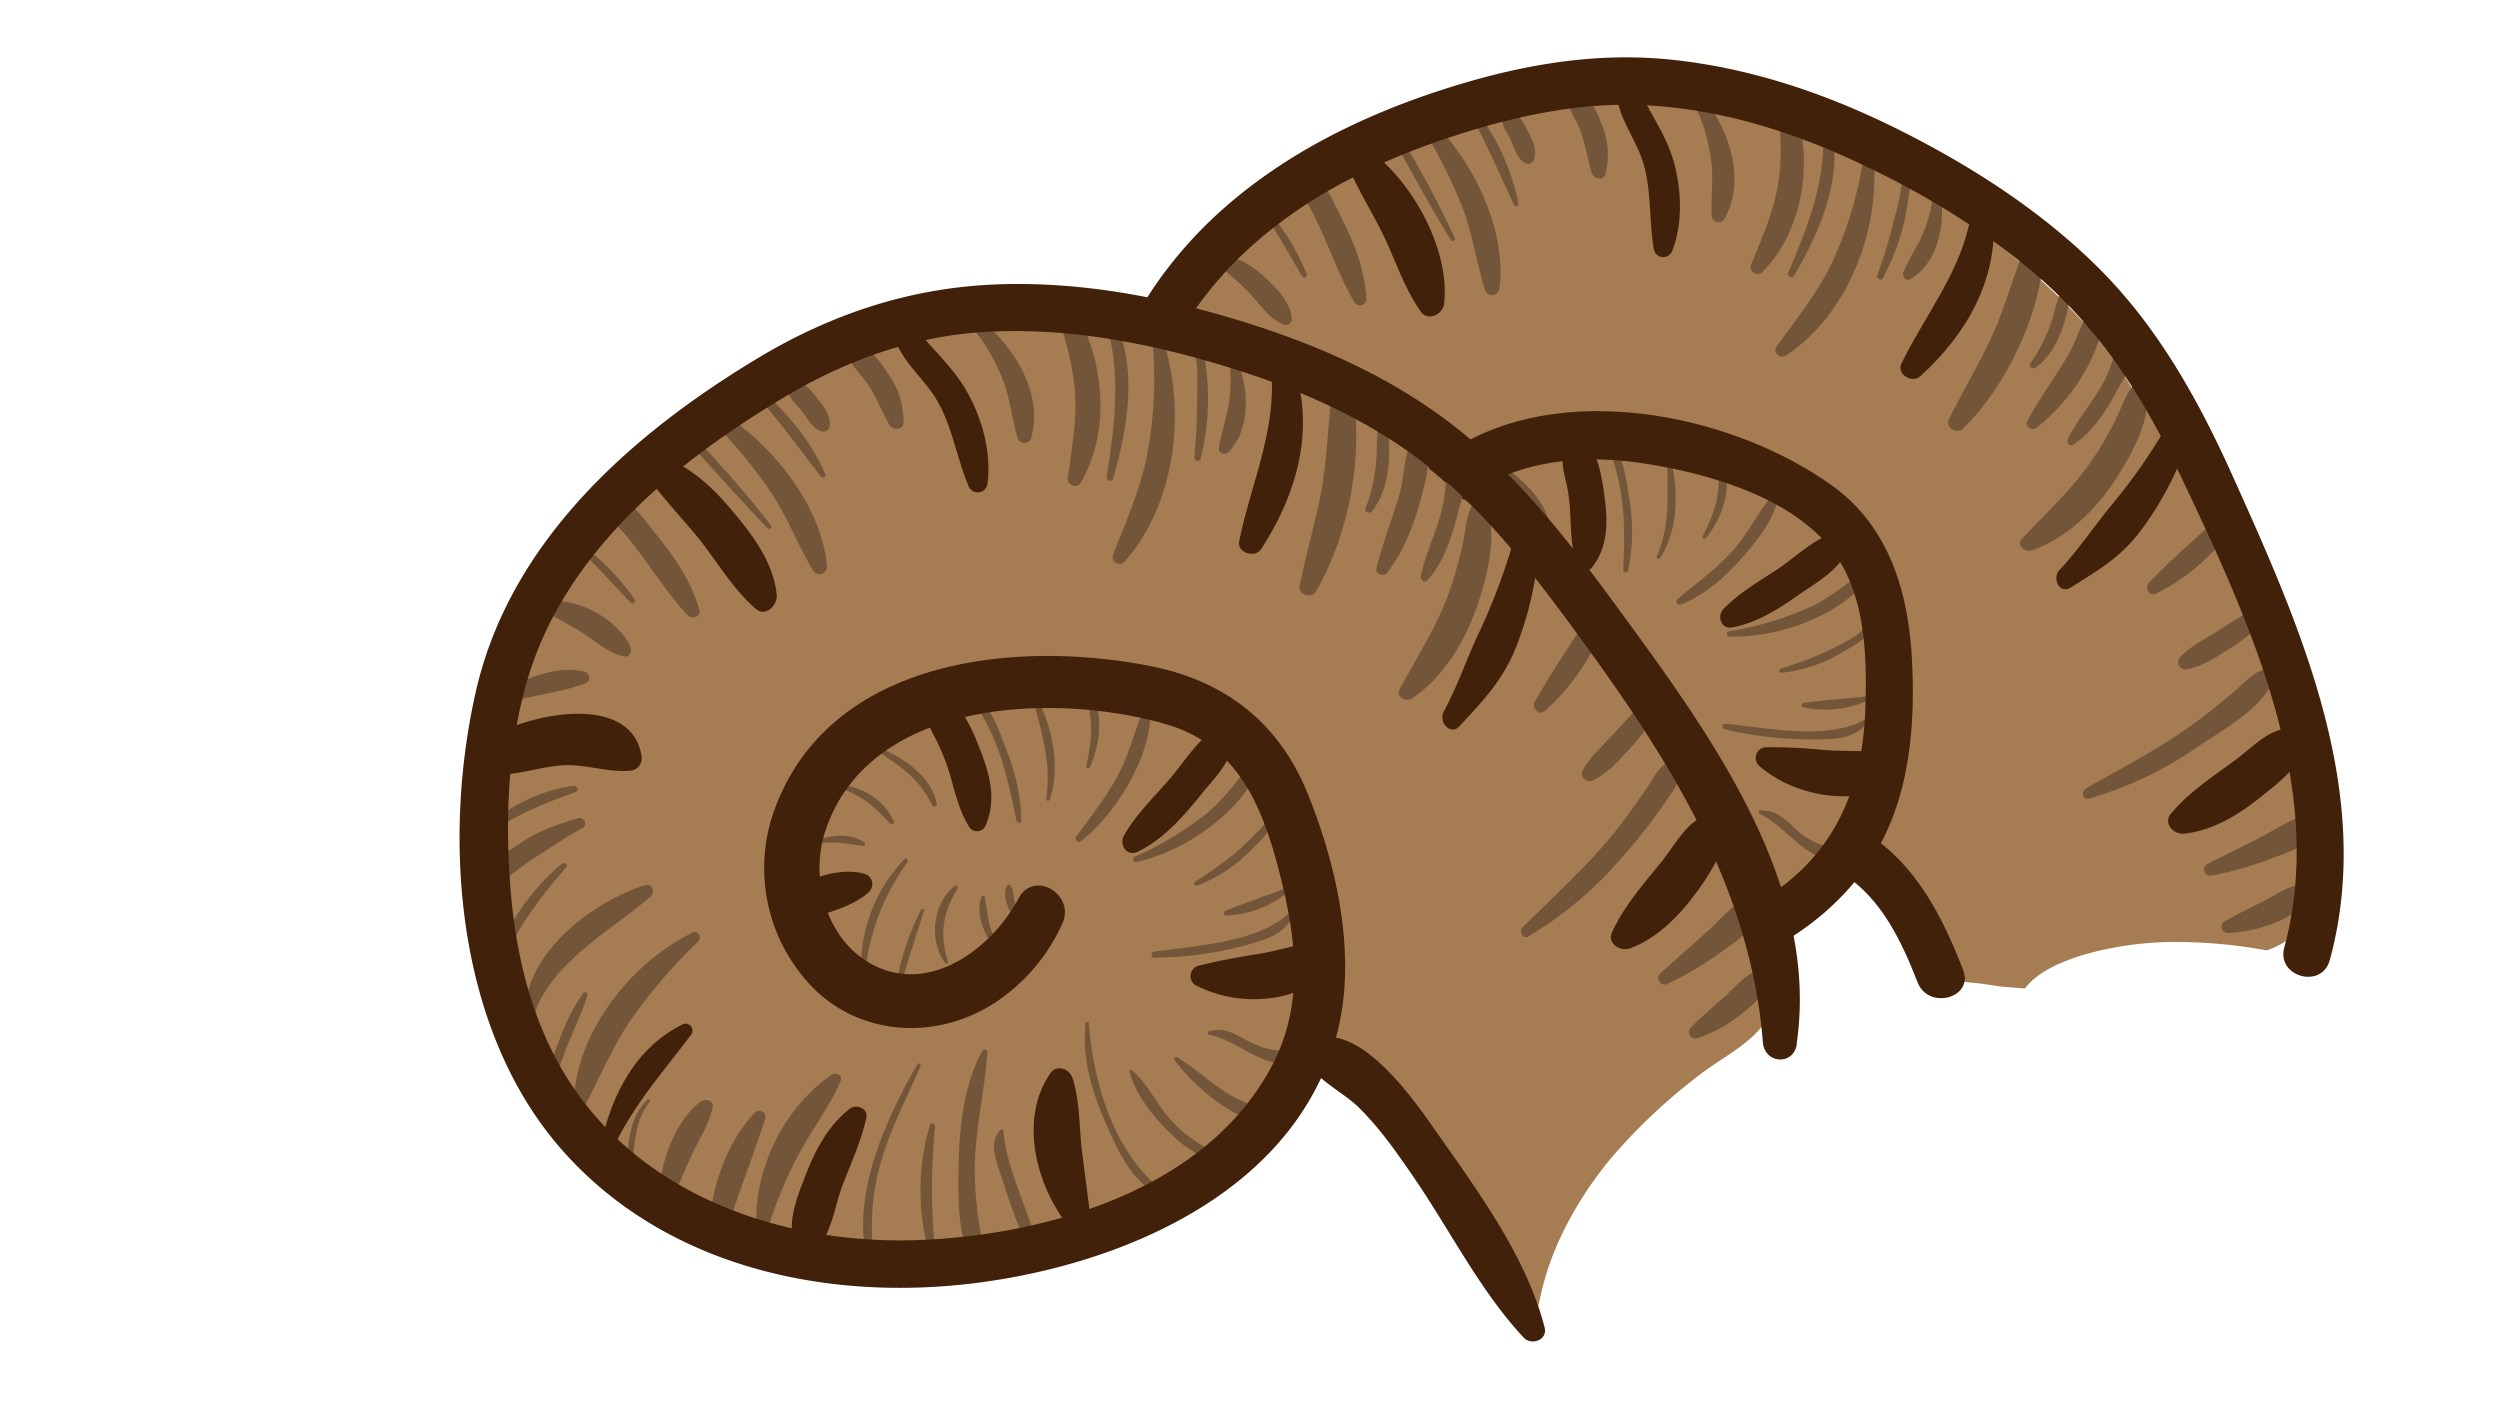 <svg xmlns="http://www.w3.org/2000/svg" viewBox="0 0 464 265"><defs><style>.cls-1{isolation:isolate;}.cls-2{fill:#a67c52;}.cls-3{fill:#735639;}.cls-4{fill:#42210b;}.cls-5{fill:none;mix-blend-mode:multiply;opacity:0.4;}</style></defs><g class="cls-1"><g id="Layer_2" data-name="Layer 2"><g id="Variación_C" data-name="Variación C"><g id="AssetsE3"><g id="HornE3"><g id="Capa_52" data-name="Capa 52"><path class="cls-2" d="M387.43,177a62.14,62.14,0,0,1,17.49-2.16,94.19,94.19,0,0,1,15.8,1.55,18.17,18.17,0,0,0,6.41-3.92c.17-.18.14-.59-.2-.59s-1,0-1.44.07l0-.06c1.12.17,2.33-.38,2.29-1.69l-.39-12.32c0-.38.08-.74.11-1.09a1.89,1.89,0,0,0-.18-1,2.11,2.11,0,0,0-.17-.71,11.32,11.32,0,0,0,.33-7.1c-2.87-9.89-5.71-19.93-9.44-29.63.07-7-2.21-14.7-4.31-20a58.4,58.4,0,0,0-16.39-23.39,72.67,72.67,0,0,0-12.14-16.73C374.43,47,361.66,38,348.6,29.52c-8.14-5.29-16.28-9.69-25.74-12.21a36.93,36.93,0,0,0-12.69-1.19c-.49,0-1,.09-1.45.15a12.07,12.07,0,0,0-2.34-.26l-2.22,0c-9.1-1.89-18.59-1.07-27.72-.18a15,15,0,0,0-11.87,8.63,58.75,58.75,0,0,0-15.36,6.38,11.64,11.64,0,0,0-1.75.3c-7.29,2-12.85,4.92-18.12,10.17a66.33,66.33,0,0,0-10.12,13.83C212,67.51,206.68,80.93,205.55,95.34a68.56,68.56,0,0,0-.2,7.31A52.14,52.14,0,0,0,209.66,134,60.15,60.15,0,0,0,220,148.93c3.19,5.24,7.17,10.22,12,13.65a25.11,25.11,0,0,0,10,4.21,63,63,0,0,0,14.23,8c5,2,11.35,3.16,16.16,1.57l.24,0c1.79.8,3.58,1.55,5.39,2.2a14.28,14.28,0,0,0,5.71.79c.82.18,1.64.34,2.47.49,10.88,1.93,20.52-1.57,29.36-7.26a32.28,32.28,0,0,0,5.27-.92c3.9-1.08,7.17-3.29,10.31-5.68a76.4,76.4,0,0,0,13.44-12.46A49.55,49.55,0,0,0,356,171.79a21.42,21.42,0,0,0,4.1,3.27c.71,2.37,1.44,4.72,2.23,7.06a66.55,66.55,0,0,1,8.69.95l3.73.31,1.1.07C378.39,180,383.63,178.11,387.43,177Z"/><path class="cls-3" d="M313.6,19.59c4.09,0,4.39-6.37.27-6.37s-4.39,6.37-.27,6.37Z"/><path class="cls-3" d="M314.57,19.5a34.07,34.07,0,0,1,3.12,11.2c.28,3.17-.14,6.33,0,9.49a1.29,1.29,0,0,0,2.3.53c4.13-7.12,1-16.34-3.62-22.36a1.1,1.1,0,0,0-1.84,1.14Z"/><path class="cls-3" d="M330,19.83c.51,5,.83,10-.07,14.92s-3,9.66-4.92,14.38c-.46,1.12,1.08,2.36,2,1.44,7.9-7.84,9.76-21.46,5.75-31.62-.64-1.63-2.92-.67-2.76.88Z"/><path class="cls-3" d="M345.69,30.31A70.69,70.69,0,0,1,339.91,49c-2.74,5.55-6.53,10.3-10.15,15.28-.87,1.2.66,2.42,1.78,1.67,11.25-7.51,17.1-22.57,16.28-35.71-.08-1.27-1.93-1.05-2.13.06Z"/><path class="cls-3" d="M358.66,37.12a27.07,27.07,0,0,1-2.33,7.51,66.88,66.88,0,0,0-3.09,5.94c-.28.73.54,1.7,1.31,1.25,4.86-2.78,6.39-9.55,5.74-14.73a.83.83,0,0,0-1.63,0Z"/><path class="cls-3" d="M375.78,45.93c-2.2,5.64-3.72,11.45-6.32,17-2.4,5.06-5.25,9.89-7.75,14.9-.72,1.45,1.46,2.87,2.57,1.78,8.22-8,14.42-21.38,15.13-32.89a1.88,1.88,0,0,0-3.63-.75Z"/><path class="cls-3" d="M388.1,57.78a3.05,3.05,0,0,0-1.31,1.69c-1.07,2.27-1.78,4.48-3.09,6.69-2.42,4.07-5.21,7.85-7.44,12-.55,1,.91,1.87,1.7,1.25,5.79-4.48,11.35-12.3,12.33-19.71a1.76,1.76,0,0,0-.76-1.58l-.51-.37a.78.78,0,0,0-.92,0Z"/><path class="cls-3" d="M396.75,70.84c-1.82,1.47-2.41,3.39-3.37,5.49a61.86,61.86,0,0,1-5.12,9.12c-3.74,5.46-8.56,9.77-13,14.6-1.1,1.18.62,2.53,1.78,2.13,6.76-2.34,12.23-7.86,16-13.8,2.71-4.3,7.2-12.16,4.78-17.27a.69.69,0,0,0-1.05-.27Z"/><path class="cls-3" d="M411.07,96.67c-4.11,3.75-8.28,7.41-12.17,11.39-.93,1-.06,2.78,1.32,2.1A38.8,38.8,0,0,0,413.63,99c1.22-1.55-1.12-3.61-2.56-2.29Z"/><path class="cls-3" d="M418,113.22c-2.46,1.26-4.68,2.85-7,4.28-2.15,1.31-4.55,2.55-6.3,4.38a1.36,1.36,0,0,0,1.09,2.36c2.71-.47,5.13-2,7.41-3.46a35.52,35.52,0,0,0,6.5-5c1.12-1.17,0-3.39-1.65-2.55Z"/><path class="cls-3" d="M421.23,124.1c-2.74.27-4.1,2.13-6.16,3.89-2.79,2.4-5.63,4.72-8.63,6.85-6.14,4.37-12.81,7.79-19.33,11.52-.87.5-.61,2.17.56,1.86a68.19,68.19,0,0,0,20.48-9.79c4.16-2.8,13.43-7.93,14-13.45a.81.81,0,0,0-.91-.88Z"/><path class="cls-3" d="M429.1,151c-3.36.63-6.4,2.76-9.42,4.32-3.3,1.71-6.64,3.34-9.94,5a1.16,1.16,0,0,0,.67,2.2,62.62,62.62,0,0,0,10.67-3c3.32-1.24,7.25-2.53,9.72-5.17a2,2,0,0,0-1.7-3.38Z"/><path class="cls-3" d="M427.19,164.08c-2.51.38-4.79,2-7,3.14-2.43,1.21-4.88,2.41-7.24,3.75a1.17,1.17,0,0,0,.68,2.2c4.85-.25,12.37-2.31,15.16-6.68a1.57,1.57,0,0,0-1.56-2.41Z"/><path class="cls-3" d="M290.9,17.36c-.22,2.49,1.47,4.45,2.32,6.69,1,2.59,1.44,5.37,2.18,8,.31,1.13,2.2,1.65,2.58.24a14.77,14.77,0,0,0-.8-9.45c-1-2.61-2.3-5.72-5.29-6.3a.89.89,0,0,0-1,.78Z"/><path class="cls-3" d="M278.76,21.38c-.24,1.72,1,3.2,1.67,4.68s1.13,3.29,2.53,4.15a1.12,1.12,0,0,0,1.67-.48c.78-1.71-.2-3.72-1-5.26-.84-1.71-1.74-3.59-3.72-4a1.07,1.07,0,0,0-1.18.95Z"/><path class="cls-3" d="M264.55,24.63a98.1,98.1,0,0,1,6.77,13.57c1.93,5,2.68,10.36,4.26,15.49a1.38,1.38,0,0,0,2.71-.11c1.34-10.6-4.46-22.76-11.63-30.27-.92-1-2.86,0-2.11,1.32Z"/><path class="cls-3" d="M240.8,34.78c4.6,6.51,6.53,14.37,10.51,21.2a1.21,1.21,0,0,0,2.29-.71c-.36-5.78-2.62-11-5.26-16.12-1.42-2.75-3.26-7.8-7.11-6.19a1.19,1.19,0,0,0-.43,1.82Z"/><path class="cls-3" d="M226,48.9c1.84,1.91,4,3.45,5.8,5.38,2,2.11,3.69,4.86,6.45,6A1.17,1.17,0,0,0,239.76,59c-.38-3-2.78-5.51-4.92-7.46-2.4-2.2-5-4-8.37-4A.83.83,0,0,0,226,48.9Z"/><path class="cls-3" d="M217,63.13c4.38-.23,8.86.61,13.2,0a1.11,1.11,0,0,0,.22-2.1c-4.17-2.07-9.47-1.5-13.91-.67-1.81.35-1.25,2.83.49,2.74Z"/><path class="cls-3" d="M204.42,93.74c3.11-.06,6-1.75,8.9-2.68,3.31-1,6.68-2.15,10-3.07,1-.27,1.18-2-.05-2a33.8,33.8,0,0,0-10.92,1.55c-3,1-6.61,2-8.66,4.56a1,1,0,0,0,.71,1.63Z"/><path class="cls-3" d="M206.63,118.36c5.25-8.74,17.58-11.47,26.15-15.64a1.17,1.17,0,0,0-.68-2.21c-9.75.44-24.79,6.59-26.65,17.36-.11.62.84,1.06,1.18.49Z"/><path class="cls-3" d="M211.86,136.09c3.95-4.28,7.44-8.94,11.83-12.81a97.11,97.11,0,0,1,15.62-10.75c.87-.51.62-2-.54-1.82-12.11,2.3-25.32,12.15-28.57,24.45a1,1,0,0,0,1.66.93Z"/><path class="cls-3" d="M224,155.29c1.89-2,3.42-4.27,5.16-6.4,1.92-2.35,4.54-4.44,5.75-7.26a1.23,1.23,0,0,0-1.36-1.65c-2.92.85-5,3.3-6.9,5.59a23.58,23.58,0,0,0-4.88,8.52,1.28,1.28,0,0,0,2.23,1.2Z"/><path class="cls-3" d="M232.07,163.6c1.87-3,3.51-6.13,5.56-9s4.23-5.59,6.11-8.56c.53-.84-.32-2.31-1.36-1.68-6.24,3.77-11.08,10.85-13.12,17.8-.48,1.65,1.81,3.08,2.81,1.46Z"/><path class="cls-3" d="M240.08,164.2a67.58,67.58,0,0,1,9.29-11.82c3.15-3.21,6.72-6,9.47-9.57.66-.86-.32-1.81-1.21-1.51-9.57,3.18-17.51,12.43-19.77,22.06-.28,1.19,1.61,1.84,2.22.84Z"/><path class="cls-3" d="M273.3,143.26c-8.94,9-19.43,22.08-17,35.72.08.43.79.44.8,0,.13-14.81,8.05-24.15,16.64-35.28.2-.26-.18-.66-.43-.41Z"/><path class="cls-3" d="M273,154.26a39.41,39.41,0,0,0-5.53,22.63c0,.61.94.49,1,0a105.11,105.11,0,0,1,1.89-12c.9-3.48,2.32-6.75,3.49-10.14.18-.51-.56-.94-.87-.46Z"/><path class="cls-3" d="M285.44,143.82c-4.88,5.21-7.52,12.65-9.3,19.46-1.61,6.16-3.58,14.12,0,19.92.31.5,1.31.47,1.27-.27a62.19,62.19,0,0,1,1.81-19.87c1.75-6.49,4.93-12.36,7-18.7.13-.42-.42-.92-.77-.54Z"/><path class="cls-3" d="M285.27,158.24c-2.63,1.66-2,5-1.79,7.73.42,5.07.8,10.45,2.44,15.29.18.53,1.06.33,1.07-.2.12-7.59-2.34-15-1.19-22.53.05-.31-.31-.43-.53-.29Z"/><path class="cls-3" d="M305,143.62c-2.42,6.66-1.63,13.64-.19,20.44,1,4.91,2.55,10.05,6.87,13,.39.27.92-.25.59-.63-7.63-8.4-8.48-22-6.72-32.71a.29.29,0,0,0-.55-.14Z"/><path class="cls-3" d="M310.84,154c.25,7.72,6.51,18.13,14.26,20.28.46.13.89-.5.42-.79a26.14,26.14,0,0,1-9.14-9c-2-3.4-2.8-7.49-5.07-10.67-.17-.24-.48,0-.47.2Z"/><path class="cls-3" d="M319.32,153.9a36,36,0,0,0,7.08,10c2.3,2.33,5.49,5.27,8.91,5.43.45,0,.88-.6.48-1-2.67-2.45-6-3.92-8.58-6.59s-4.68-5.65-7.27-8.25c-.28-.28-.8,0-.62.38Z"/><path class="cls-3" d="M326.62,151.07c5.78,2.68,9.63,11,17.25,7.85a.51.51,0,0,0-.17-.95c-4.22-.58-7.29-1.15-10.5-4.16-1.94-1.83-3.68-3.5-6.51-3.4-.36,0-.34.53-.07.66Z"/><path class="cls-3" d="M347.1,105.2c-3.6,2.48-6.78,5.34-10.75,7.29a58.42,58.42,0,0,1-15.43,4.66c-.55.1-.53,1,.05,1,9.56.23,21.35-4.08,27-12.17.41-.59-.35-1.14-.88-.78Z"/><path class="cls-3" d="M345.77,116.56c.2,1-5.49,3.73-6.41,4.18a71.25,71.25,0,0,1-8.89,3.38c-.45.15-.19.79.23.75a27.68,27.68,0,0,0,11.68-4.07c1.21-.72,5.12-2.55,4.13-4.46a.39.39,0,0,0-.74.22Z"/><path class="cls-3" d="M346.74,129.23c-4,.4-8.05.72-12,1.22-.4.05-.5.73-.08.83a19.22,19.22,0,0,0,12.31-1.42.33.33,0,0,0-.19-.63Z"/><path class="cls-3" d="M346.18,133.52c-6.93,4-18.35,1.52-25.93.81-.59-.05-.83.9-.22,1a68.72,68.72,0,0,0,15.85,1.9c4,0,8.17.2,10.78-3.18.22-.29-.13-.77-.48-.58Z"/><path class="cls-3" d="M298.67,83.49c2.91,7.16,3,14.7,2.59,22.27a.47.47,0,0,0,.93.09,36.42,36.42,0,0,0,.06-14.15c-.42-2.32-.79-7.35-3.23-8.57-.22-.11-.43.15-.35.36Z"/><path class="cls-3" d="M309.48,84.78c-.13,6.56.73,12.24-2,18.51a.35.35,0,0,0,.6.33c3.49-5.25,3.51-12.94,1.86-18.85-.07-.24-.48-.3-.48,0Z"/><path class="cls-3" d="M319.35,87.29c-.45,2.07-.35,4.16-.91,6.24a30.44,30.44,0,0,1-2.42,6c-.19.37.37.62.61.33,2.62-3.18,4.77-8.51,3.45-12.64-.13-.41-.66-.2-.73.12Z"/><path class="cls-3" d="M329.73,91.06c-3.08,3.31-5,7.55-8,11s-6.85,6.12-10.37,9.13a.6.6,0,0,0,.65,1c4.58-1.85,8.48-5.34,11.66-9.05,2.85-3.32,6.06-7.38,6.52-11.84a.24.24,0,0,0-.42-.17Z"/><path class="cls-3" d="M278.71,86.78c3.4,4,6.86,7.32,8.21,12.61.12.45.86.49.87,0,.15-5.47-4.61-10-8.78-12.87-.2-.13-.47.11-.3.3Z"/><path class="cls-3" d="M270.8,92.18c3.63,2.07,5.83,5,7.83,8.55a.37.37,0,0,0,.69-.21c-.64-4.2-4.37-7.54-8.24-8.83-.28-.09-.57.32-.28.49Z"/><path class="cls-3" d="M264.72,101c3,.16,5.36,1.34,8.11,2.37a.33.33,0,0,0,.38-.51c-2-2.35-5.61-2.88-8.51-2.43a.29.29,0,0,0,0,.57Z"/><path class="cls-3" d="M267.48,126.25a38.77,38.77,0,0,1,12.58-18.12c.33-.27,0-.88-.4-.66a27.12,27.12,0,0,0-12.78,18.63.31.31,0,0,0,.6.15Z"/><path class="cls-3" d="M273.38,129.47c2.35-4.2,5-8.19,7.57-12.3a.28.28,0,0,0-.45-.33,46.85,46.85,0,0,0-7.85,12.23c-.2.43.49.81.73.4Z"/><path class="cls-3" d="M283.08,127c-.43-5,1.17-8.65,4.76-12.08a.36.36,0,0,0-.37-.61c-4.63,2-7,8.28-5,12.86a.31.31,0,0,0,.58-.17Z"/><path class="cls-3" d="M292.55,125.7c-.79-2.78-.4-5.31-.18-8.12a.33.33,0,0,0-.59-.23c-1.65,2.58-1.19,5.93,0,8.61.19.44,1,.22.82-.26Z"/><path class="cls-3" d="M298.08,122.77c-.12-1.17-.54-2.26-.57-3.44a8.84,8.84,0,0,0,0-2.67.37.37,0,0,0-.57-.13c-1.75,1.36-.86,5.33.55,6.63.27.26.65-.08.62-.39Z"/><path class="cls-3" d="M395.15,62.72c-2.55,1-3.18,5.26-4.36,7.54-2,3.93-5.05,7.28-7,11.23-.28.57.25,1.48.94,1.05,3.63-2.26,6.08-6.17,8.09-9.86,1.3-2.38,4.52-7.2,2.77-9.85a.39.39,0,0,0-.46-.11Z"/><path class="cls-3" d="M383.55,51.71c-1.39,2.3-1.87,5-2.67,7.57a29.39,29.39,0,0,1-4,8.11c-.45.63.38,1.23.94.83,4.64-3.24,6.41-10.83,6.62-16.19,0-.44-.6-.75-.87-.32Z"/><path class="cls-3" d="M351.9,29.81c2.41,2.41,0,9.38-.65,12.12-.76,3.1-1.76,6.16-2.81,9.18-.2.6.7,1.11,1,.52a41.79,41.79,0,0,0,4.77-14.94c.35-2.69,1.24-6.4-1.7-7.8-.52-.25-1,.52-.63.92Z"/><path class="cls-3" d="M338.34,22.89c.7,10.3-2.51,18.47-6.45,27.76-.27.63.74,1.15,1.09.55,4.88-8.4,9.39-18.57,6.7-28.41-.19-.69-1.39-.71-1.34.1Z"/><path class="cls-3" d="M272.84,21c3,5.59,5.49,11.27,8.14,17a.45.45,0,0,0,.85-.27,42.77,42.77,0,0,0-8-17.43c-.41-.56-1.34.06-1,.67Z"/><path class="cls-3" d="M258.56,25.83c3.57,6.28,6.94,12.65,10.78,18.77.24.38.84,0,.66-.42a191.48,191.48,0,0,0-10.14-19c-.47-.81-1.76-.15-1.3.67Z"/><path class="cls-3" d="M234.12,39c2.81,3.91,5.07,8.09,7.52,12.22a.48.48,0,0,0,.87-.41,44,44,0,0,0-7.71-12.37c-.37-.44-1,.11-.68.56Z"/><path class="cls-3" d="M202.32,108.64c2.5-2.49,4.69-5.25,7.32-7.62a87,87,0,0,1,9.3-7c.5-.34,0-1.1-.55-.86-6.56,3-13.4,8.55-16.64,15.1-.16.32.31.68.57.42Z"/><path class="cls-3" d="M207.36,129.88c2-1.53,3.34-4.09,4.86-6.07a81.06,81.06,0,0,0,5.07-6.87.45.45,0,0,0-.65-.6,31.9,31.9,0,0,0-5.6,6.17c-1.53,2.09-3.56,4.56-4.12,7.12,0,.24.27.38.44.25Z"/><path class="cls-3" d="M205.45,85.26c6-2.43,12-3.26,18.35-3.82.7-.06.57-1.11-.07-1.19-6.53-.76-13.08.94-18.94,3.74-.84.4-.18,1.62.66,1.27Z"/><path class="cls-3" d="M218.11,148.52c1.18-3.92,2.37-8,5.79-10.58.25-.18,0-.63-.29-.47-3.94,2.22-5.41,6.56-6.42,10.7-.15.61.74,1,.92.35Z"/><path class="cls-4" d="M432.42,178.16c8.43-31-5.57-62.12-18.12-90-6.23-13.81-13.63-27.16-24.38-38-10.55-10.62-23.47-19-36.78-25.72-13.61-6.89-28.16-11.9-43.4-13.41-14.72-1.45-29.09,1.34-43,5.94-25.92,8.55-49.15,23.85-59.82,49.86-11,26.88-13.58,60.17,5,84.28,15.71,20.42,40.84,30.29,65.82,32.92C302,186.63,331,182.2,346.29,161c7.94-11,9.25-25.22,8.58-38.39-.63-12.49-4.16-24.8-14.76-32.43C319.49,75.34,282.54,68.9,263,88.86a30,30,0,0,0-5.8,34.28c5.56,11.2,18.46,16,30.3,13.08a34,34,0,0,0,17.31-10.75c3.7-4.22-2.47-10.43-6.19-6.19-7.5,8.56-22.08,13.41-30.95,3.82-8.3-9-5.09-22.82,3.71-30.08,9.33-7.69,22.23-8.78,33.76-7s26.13,5.92,34,15c7.18,8.24,7.43,20.58,7.05,30.91-.46,12.51-4.45,23.77-14.42,31.81-16.48,13.27-40.52,14.08-60.5,10.76-21.42-3.56-43.09-13.66-55.2-32.43-14.14-21.92-10.29-52.17.2-74.9,10.13-22,31.19-34.67,53.49-41.91,11.6-3.76,23.42-6.33,35.68-5.72,13.06.66,25.91,4.48,37.76,9.88,13,5.9,25.68,13.49,36.31,23,11,9.89,18.72,22.16,25,35.45,12.58,26.51,27.56,58.12,19.45,88-1.48,5.44,7,7.76,8.43,2.33Z"/><path class="cls-4" d="M364.35,180c-3.88-9.92-8.62-19.38-17.83-25.34-4.74-3.06-9.13,4.51-4.41,7.56,7.12,4.6,10.81,12.46,13.8,20.11,2,5.18,10.49,2.93,8.44-2.33Z"/><path class="cls-4" d="M365.73,40.32c-1.72,10-8.44,18.15-12.8,27.11-1,2,1.94,3.8,3.47,2.41C365,62,370.79,52,370,40.09c-.18-2.59-3.89-2-4.27.23Z"/><path class="cls-4" d="M400.89,81.19a104.93,104.93,0,0,1-9,12.57c-3.23,3.9-6.22,8.42-9.68,12.06-1.37,1.44,0,4.53,2.08,3.25,4.74-3,8.9-5.36,12.48-9.87a58.41,58.41,0,0,0,8.7-15.72c1-2.71-3.06-4.82-4.58-2.29Z"/><path class="cls-4" d="M426.26,135.38c-4.23-1.15-8.22,3.38-11.37,5.68-4.19,3.06-8.69,6-12,10-1.44,1.78.57,3.85,2.42,3.67,5.45-.53,10.47-3.68,14.62-7.08,2.91-2.37,8.65-6.51,7.51-10.88a1.89,1.89,0,0,0-1.19-1.43Z"/><path class="cls-4" d="M300.12,15.24c-.61,5,2.26,8.56,4.14,13,2.46,5.79,1.65,12,2.7,18.05a1.77,1.77,0,0,0,3.38.32c2.05-5.19,1.76-11.61.21-16.93s-5.19-9.81-7.19-15c-.63-1.64-3-1-3.24.55Z"/><path class="cls-4" d="M248.79,27.09c1.68,5.5,4.75,10.27,7.37,15.36s4.22,10.71,7.56,15.41c1.33,1.86,4.08.48,4.31-1.45,1.31-11.12-7.7-26.29-17.75-30.86-1-.46-1.76.65-1.49,1.54Z"/><path class="cls-4" d="M208.12,74.29c4.26,1.94,8.5,1.36,13,1.85,4.83.52,8.82,3.55,13.52,4.1a2.23,2.23,0,0,0,2.38-2c.83-12.71-22-12.73-29.28-8.83a2.71,2.71,0,0,0,.34,4.92Z"/><path class="cls-4" d="M215.85,143.79c5.2-6.14,12-10.58,18.27-15.54a1.25,1.25,0,0,0-1-2.2c-9.07,1.82-15.38,8.58-19.45,16.53-.68,1.31,1.29,2.23,2.15,1.21Z"/><path class="cls-4" d="M246.81,170.92c3.64-1.59,5.56-6.77,7.77-9.91,2.49-3.55,5.38-6.81,7.26-10.75.74-1.54-1.12-2.83-2.47-2.29-4.51,1.78-7.81,5.52-10.61,9.37-2.24,3.06-6,8.09-4.87,12.1a2.1,2.1,0,0,0,2.92,1.48Z"/><path class="cls-4" d="M297.52,178.48c.34-3.56.86-7.08,1.14-10.64.41-5.33,2-10.51,1.63-15.86-.11-1.74-2.52-2.3-3.67-1.28-7.78,6.92-7.26,20-2.57,28.38a1.84,1.84,0,0,0,3.47-.6Z"/><path class="cls-4" d="M348.37,139.65c-3.46-.45-7-.13-10.51-.51a90.87,90.87,0,0,0-10-.46,2,2,0,0,0-1.3,3.52c5.8,5,15.23,7.11,22.57,4.41a3.55,3.55,0,0,0-.73-7Z"/><path class="cls-4" d="M340,99c-3.77,1.38-7,4.63-10.36,6.82s-6.94,4.31-9.75,7.18c-1.3,1.34-.45,3.85,1.63,3.45,4.52-.85,8.52-3.36,12.23-6,3.14-2.2,8.85-5.26,9.21-9.45a2.1,2.1,0,0,0-3-2Z"/><path class="cls-4" d="M290.44,85.19c-1.07-.52.29,4.51.37,4.88a38.32,38.32,0,0,1,.62,5.11c.18,3.42.17,6.5,1.23,9.8.4,1.26,2.19,1.18,2.87.28,2.93-3.87,2.9-8.3,2.28-13-.48-3.7-1.29-9.2-4.57-11.52a2.63,2.63,0,0,0-2.64-.16l-.42.21c-2,1-1.51,3.49.26,4.36Z"/><path class="cls-4" d="M257.45,112c1.78,2.42,6.38,1.22,8.82,1a15.38,15.38,0,0,0,5.55-1.3c1.18-.6,1.58-2.53.29-3.29-3.74-2.2-8.51-1.69-12.65-1.15a3.2,3.2,0,0,0-2.34,2.16l-.11.32a2.45,2.45,0,0,0,.44,2.31Z"/></g><g id="Capa_45" data-name="Capa 45"><g id="Capa_51" data-name="Capa 51"><path class="cls-2" d="M327.85,188.07c-.47.13-.94.27-1.4.43a.64.64,0,0,0,0-.07,1.85,1.85,0,0,0,1.84-2.29q-1.68-6.22-3.37-12.44c0-.39-.09-.78-.15-1.14a2,2,0,0,0-.43-1,2.26,2.26,0,0,0-.33-.68,12.22,12.22,0,0,0-1.4-7.3c-5.2-9.35-10.41-18.86-16.42-27.78-1.63-7.18-5.72-14.41-9.07-19.33a59.82,59.82,0,0,0-21.72-19.68,74.49,74.49,0,0,0-15.95-14c-13.29-8.61-28-14.61-42.85-20-9.26-3.33-18.31-5.77-28.19-6a36.11,36.11,0,0,0-12.73,2c-.47.17-.93.34-1.38.52a12,12,0,0,0-2.36.32l-2.19.54c-9.37.36-18.48,3.58-27.21,6.77-5.15,1.89-8.49,6.6-9.55,11.76a59.3,59.3,0,0,0-13.52,10.35,9.66,9.66,0,0,0-1.64.75c-6.66,3.87-11.42,8.22-15.31,14.89A70.93,70.93,0,0,0,96,121.38c-4.09,14.42-6,29.42-3.68,44.36.4,2.52.93,5,1.57,7.49a55.8,55.8,0,0,0,11.82,30.83,61.58,61.58,0,0,0,13.75,12.58c4.39,4.53,9.51,8.6,15.1,10.86a24.43,24.43,0,0,0,10.81,1.78,62.35,62.35,0,0,0,15.9,4.6c5.34.77,11.9.36,16.23-2.46l.24,0c1.94.37,3.88.68,5.82.89a13.94,13.94,0,0,0,5.78-.63c.85,0,1.7-.06,2.54-.12,11.14-.76,19.75-6.74,27-14.75a32,32,0,0,0,4.94-2.27c3.56-2.07,6.23-5.14,8.73-8.36a79.74,79.74,0,0,0,10.16-16,51,51,0,0,0,15.53,15.67,21,21,0,0,0,4.81,2.3c4.39,7.74,9.06,15.31,14.92,22.08a2,2,0,0,0,1,.65c.1.25.2.49.29.74a1.66,1.66,0,0,0,.4,1.28l.23.29c.66,1.66,1.31,3.32,2,5a1.65,1.65,0,0,0,.54.69,11.47,11.47,0,0,0,.12,6.15.91.91,0,0,0,1.62.27c1.31-1.85,1.45-3.62,2-5.85a53.79,53.79,0,0,1,3.41-9.71,68.11,68.11,0,0,1,10.81-16.36,106.5,106.5,0,0,1,15.05-13.89c4.22-3.27,10.14-6,12.8-10.78C328.3,188.39,328.17,188,327.85,188.07Z"/><path class="cls-3" d="M179.13,61.55c4.21,0,4.51-6.56.28-6.56s-4.52,6.56-.28,6.56Z"/><path class="cls-3" d="M180.82,61.21a36.25,36.25,0,0,1,5.4,9.54c1.31,3.48,1.6,7.2,2.71,10.73a1.32,1.32,0,0,0,2.41-.08c2.43-8.12-3-16.83-9-21.81-1-.83-2.32.64-1.54,1.62Z"/><path class="cls-3" d="M196,57.69c1.87,5.43,3.41,10.81,3.58,16.59.15,4.87-.76,9.68-1.41,14.5-.16,1.24,1.71,2,2.37.89,5.9-10,4.4-24.18-2-33.59-1-1.52-3,.13-2.51,1.61Z"/><path class="cls-3" d="M214,64.43a76,76,0,0,1-1.29,21c-1.37,6.11-3.87,11.74-6.13,17.55a1.27,1.27,0,0,0,2.2,1.2c9.32-10.59,11.32-27.27,7.31-40.4-.39-1.29-2.16-.52-2.09.63Z"/><path class="cls-3" d="M228.31,68.09a30.82,30.82,0,0,1-.42,7.85c-.49,2.42-1.31,4.76-1.65,7.2-.15,1.09,1.18,1.38,1.81.72,4-4.15,3.73-11.19,1.87-16.24-.35-1-1.66-.43-1.61.47Z"/><path class="cls-3" d="M247.2,72.8c-.77,6.19-.85,12.39-2,18.55-1.15,5.84-2.79,11.57-4,17.39-.34,1.62,2.22,2.44,3,1.08,6.17-10.43,8.91-25.31,6.86-37.28-.38-2.21-3.55-1.83-3.8.26Z"/><path class="cls-3" d="M262.16,81.73c-1.71,2.79-1.44,6.67-2.38,9.87-1.38,4.67-3.15,9.14-4.3,13.88-.28,1.15,1.41,1.6,2,.79,3.38-4.47,5.23-9.54,6.57-15,.77-3.16,2.2-7.54-.82-9.73a.78.78,0,0,0-1.09.15Z"/><path class="cls-3" d="M273.81,92.84c-1.67,2.31-1.67,4.94-2.25,7.68a71.7,71.7,0,0,1-2.57,9.31c-2.32,6.49-6,12.1-9.23,18.14-.77,1.46,1.28,2.37,2.34,1.65,6.15-4.17,10.15-11.17,12.39-18.14,1.67-5.16,4-14,.43-18.65a.71.71,0,0,0-1.11,0Z"/><path class="cls-3" d="M294.06,115.55c-3.13,4.84-6.32,9.62-9.17,14.63-.67,1.19.68,2.79,1.87,1.75a40.48,40.48,0,0,0,10.44-14.77c.82-1.86-2.05-3.29-3.14-1.61Z"/><path class="cls-3" d="M304.83,130.66c-2.1,1.9-3.88,4-5.83,6.08s-3.89,3.76-5.17,6.08a1.4,1.4,0,0,0,1.71,2.06c2.58-1.18,4.57-3.32,6.44-5.39a36.78,36.78,0,0,0,5.15-6.72c.8-1.46-.87-3.39-2.3-2.11Z"/><path class="cls-3" d="M310.68,140.89c-2.77,1-3.82,3.64-5.46,6-2.08,3-4.2,6-6.53,8.76-4.94,5.92-10.62,11-16.08,16.46-.74.73,0,2.32,1,1.71A69,69,0,0,0,301,159.18a93.17,93.17,0,0,0,7.33-9.24c1.76-2.58,4.11-5.2,3.54-8.42a.84.84,0,0,0-1.14-.63Z"/><path class="cls-3" d="M324.86,166.3c-3.19,1.4-5.71,4.54-8.28,6.84-2.8,2.51-5.64,5-8.42,7.51a1.2,1.2,0,0,0,1.25,2,60.58,60.58,0,0,0,9.76-5.76c3.12-2.25,6.77-4.64,8.5-8.15.85-1.71-1.37-3.09-2.81-2.46Z"/><path class="cls-3" d="M326.17,180.1c-2.39.92-4.32,3.34-6.22,5-2.07,1.82-4.14,3.64-6.1,5.56a1.2,1.2,0,0,0,1.25,2,24.77,24.77,0,0,0,7.51-4c2.14-1.63,5-3.93,5.74-6.63a1.61,1.61,0,0,0-2.18-2Z"/><path class="cls-3" d="M157.1,65c.38,2.63,2.7,4.32,4.07,6.47,1.49,2.34,2.57,4.94,3.89,7.38.61,1.12,2.59,1,2.63-.46a15.25,15.25,0,0,0-2.88-9.08c-1.64-2.47-3.68-5.46-6.95-5.35a.91.91,0,0,0-.76,1Z"/><path class="cls-3" d="M146.16,72.13c.13,1.74,1.77,3,2.78,4.32s1.91,3.15,3.5,3.58a1.16,1.16,0,0,0,1.46-.64c.54-1.93-.86-3.75-2-5.19s-2.58-3.39-4.53-3.34a1.12,1.12,0,0,0-1.2,1.27Z"/><path class="cls-3" d="M133,79a93.36,93.36,0,0,1,10.51,13c2.8,4.42,4.67,9.31,7.33,13.79a1.41,1.41,0,0,0,2.65-.85C152.43,94,143.68,83,134.78,77.11c-1.17-.77-2.79.75-1.75,1.87Z"/><path class="cls-3" d="M112.21,95.26c6.15,5.44,9.85,13,15.42,18.94.75.81,2.56.3,2.18-1-1.58-5.44-4.66-9.91-8.22-14.26-2.07-2.53-5.7-8.43-9.44-5.62a1.23,1.23,0,0,0,.06,1.93Z"/><path class="cls-3" d="M101.06,113.36c2.52,1.64,5.26,2.84,7.76,4.55,2.29,1.56,4.24,3.39,7,3.92,1,.19,1.51-.91,1.21-1.68-2-5-10.34-9.72-15.61-8.3-.63.17-1,1.07-.38,1.51Z"/><path class="cls-3" d="M95.44,130.16c4.34-1.37,9.11-1.69,13.3-3.39,1.14-.46.64-1.91-.35-2.14-4.6-1.07-9.68.87-13.81,2.82-1.4.67-.73,3.21.86,2.71Z"/><path class="cls-3" d="M90.83,164.37c3-.74,5.55-3.39,8.16-5,2.93-1.85,5.93-4,9-5.58a1,1,0,0,0-.85-1.88c-3.65,1.12-6.75,2.08-10,4.22-2.64,1.73-6.25,3.8-7.43,6.84a1.06,1.06,0,0,0,1.15,1.43Z"/><path class="cls-3" d="M98.93,188.87c3.07-10.08,14.34-16.05,21.86-22.49.83-.71.26-2.48-1-2.11-9.81,3-23.07,13.13-22.21,24.43a.68.68,0,0,0,1.3.17Z"/><path class="cls-3" d="M108.35,205.59c2.87-5.34,5.15-11,8.53-16a99.71,99.71,0,0,1,12.69-14.83c.73-.73.07-2.19-1-1.67-11.53,5.54-22,18.9-22.1,32.06a1,1,0,0,0,1.9.47Z"/><path class="cls-3" d="M124.71,222.38c1.42-2.6,2.43-5.35,3.66-8,1.35-2.94,3.28-5.69,3.89-8.9.23-1.19-1.25-1.65-2.06-1.1-4.78,3.21-7.72,11.67-7.86,17.15,0,1.15,1.69,2.14,2.37.89Z"/><path class="cls-3" d="M134.83,228.5c2.23-7,4.91-13.82,7.18-20.81a1.16,1.16,0,0,0-2-1.1c-5.14,5.49-8,13.76-8.35,21.22-.08,1.78,2.59,2.52,3.17.69Z"/><path class="cls-3" d="M142.82,227.11a75.63,75.63,0,0,1,6-13.92c2.36-4.22,5.29-8.09,7.2-12.55.43-1-.81-1.73-1.61-1.19-8.58,5.79-14.16,16.87-14.05,27.08,0,1.31,2,2.06,2.44.58Z"/><path class="cls-3" d="M170.29,197.5c-6.64,11.53-13.72,27.35-8,40.61a.42.42,0,0,0,.79-.24,42.83,42.83,0,0,1,.43-22.22c1.79-6.22,4.83-11.93,7.35-17.86.13-.31-.35-.6-.53-.29Z"/><path class="cls-3" d="M172.61,208.79a42.66,42.66,0,0,0,0,24.27.53.53,0,0,0,1-.2,119.55,119.55,0,0,1-.07-23.85c0-.56-.81-.78-1-.22Z"/><path class="cls-3" d="M182.32,195c-3.58,6.59-4.33,14.76-4.42,22.16-.09,6.51-.18,15.34,4.81,20.23.46.45,1.4.12,1.2-.6a70.11,70.11,0,0,1-3-19.78c.05-7.36,1.85-14.4,2.35-21.68,0-.45-.66-.79-.91-.33Z"/><path class="cls-3" d="M185.65,209.74c-2.2,2.37-.78,5.6.1,8.33,1.63,5,3.25,10.31,6,14.8.32.52,1.23.32,1.08-.37-1.69-7.74-5.86-14.65-6.61-22.61,0-.32-.42-.34-.6-.15Z"/><path class="cls-3" d="M201.48,189.91c-.74,7.11,1.54,13.78,4.46,20.18,2.23,4.9,4.94,10.09,10.2,12.19a.45.45,0,0,0,.42-.78c-9.65-6.69-13.63-20.48-14.49-31.61,0-.33-.55-.31-.59,0Z"/><path class="cls-3" d="M209.67,198.9c1,4.34,4.83,8.87,8,11.89,3,2.86,6.66,5.07,10.89,5.22a.47.47,0,0,0,.21-.9,26.2,26.2,0,0,1-11.53-7.3c-2.57-2.86-4.23-6.69-7.16-9.17a.27.27,0,0,0-.43.26Z"/><path class="cls-3" d="M218,196.77c4,5.26,12.28,12.6,19.42,11.68.66-.09.56-.93.09-1.16-3.28-1.63-6.74-2.45-9.88-4.48s-5.92-4.61-9.12-6.58a.38.38,0,0,0-.51.54Z"/><path class="cls-3" d="M224.47,192.05c6.34,1.33,12.05,8.66,18.81,3.66.45-.33.05-1-.42-.9-4.81.56-7.77.37-12-2-2.06-1.17-4-2.11-6.41-1.43a.36.36,0,0,0,0,.7Z"/><path class="cls-3" d="M233.44,140.26c-3.17,3.63-5.73,7.59-9.48,10.72a59.34,59.34,0,0,1-13.3,8,.52.52,0,0,0,.32,1c9.44-2.14,20.2-9.71,23.53-19.16.25-.7-.64-1-1.07-.55Z"/><path class="cls-3" d="M235,152.23c.43.51-5.3,5.74-5.85,6.21a79.57,79.57,0,0,1-7.39,5.24c-.41.28,0,.83.42.69a27.62,27.62,0,0,0,10.55-7.16c.88-.9,4.67-4.25,2.81-5.55a.4.4,0,0,0-.54.57Z"/><path class="cls-3" d="M238.9,164.79c-3.82,1.41-7.74,2.76-11.51,4.27a.45.45,0,0,0,.14.85,19,19,0,0,0,11.72-4.53.35.35,0,0,0-.35-.59Z"/><path class="cls-3" d="M239.39,169.31c-5.8,5.72-17.58,6.16-25.24,7.33-.6.09-.57,1.1.06,1.1a67.66,67.66,0,0,0,17.84-2.53c3.43-1,6.52-2,8-5.45.15-.35-.33-.74-.62-.45Z"/><path class="cls-3" d="M180.72,130.31c4.64,6.6,6.4,14.26,7.92,22,.1.51,1,.52.94,0a37.56,37.56,0,0,0-2.9-13.41c-1-2.54-2.7-8.29-5.71-9-.26-.06-.38.27-.25.45Z"/><path class="cls-3" d="M191.62,128.91c1.46,6.77,3.64,12.25,2.54,19.34a.35.35,0,0,0,.67.17c2.14-6.26.36-14-2.73-19.64-.13-.23-.54-.17-.48.13Z"/><path class="cls-3" d="M201.9,128.89c.06,2.25.67,4.41.61,6.7a33.81,33.81,0,0,1-.92,6.64c-.1.42.53.52.69.17,1.79-3.88,2.64-9.75.37-13.64-.17-.28-.76-.31-.75.13Z"/><path class="cls-3" d="M213,130.22c-2.21,4.18-3.07,8.93-5.25,13.18s-5.19,8-8,11.88a.61.61,0,0,0,.9.81c6.8-5.29,13.86-16.89,12.77-25.81a.25.25,0,0,0-.47-.06Z"/><path class="cls-3" d="M161.94,138.67c2,1.49,4.13,2.83,6.07,4.4a19.14,19.14,0,0,1,5,6.37.46.46,0,0,0,.86-.27c-1.07-5.5-7-9-11.74-10.88a.22.22,0,0,0-.22.38Z"/><path class="cls-3" d="M155.5,146.14c4.11,1.21,6.91,3.65,9.73,6.74a.38.38,0,0,0,.64-.39c-1.62-4.05-6-6.54-10.23-6.9-.31,0-.47.46-.14.55Z"/><path class="cls-3" d="M151.67,156.63c3-.59,5.56,0,8.53.38a.34.34,0,0,0,.24-.61c-2.54-1.86-6.22-1.51-8.94-.34a.3.3,0,0,0,.17.57Z"/><path class="cls-3" d="M160.49,181.63A41.87,41.87,0,0,1,168.44,160c.25-.35-.25-.88-.57-.54a29,29,0,0,0-8,22.15c0,.36.6.34.64,0Z"/><path class="cls-3" d="M167.05,183.43c1.32-4.85,2.95-9.6,4.44-14.4a.29.29,0,0,0-.53-.22,50.22,50.22,0,0,0-4.74,14.43.43.43,0,0,0,.83.19Z"/><path class="cls-3" d="M175.94,178.44c-1.61-5-.94-9.06,1.76-13.49.2-.35-.19-.78-.53-.51-4.11,3.27-4.83,10.14-1.76,14.32.22.31.63,0,.53-.32Z"/><path class="cls-3" d="M184.93,174.8c-1.47-2.66-1.65-5.32-2.14-8.23a.34.34,0,0,0-.65-.07c-1,3,.27,6.33,2,8.77.3.4,1,0,.75-.47Z"/><path class="cls-3" d="M189.64,170.43c-.36-1.1-1-2.05-1.32-3.16-.27-1-.2-2.08-.75-2.91a.38.38,0,0,0-.6,0c-.75.93-.36,2.53,0,3.57a5.07,5.07,0,0,0,2.07,3,.41.41,0,0,0,.61-.49Z"/><path class="cls-3" d="M270.28,85c-2.23,2.23-1.84,6.08-2.53,9-1,4.41-3.11,8.51-4.06,12.91-.14.65.65,1.42,1.21.8,2.91-3.18,4.36-7.47,5.44-11.58.84-3.19,2.65-8.23.5-11.11a.4.4,0,0,0-.56-.06Z"/><path class="cls-3" d="M256.24,76.69c-.76,2.67-.62,5.45-.78,8.21a32,32,0,0,1-2,9.42c-.27.73.72,1.13,1.17.58,3.77-4.65,3.61-12.54,2.56-18.13-.09-.45-.81-.57-.95-.08Z"/><path class="cls-3" d="M219.92,62.32c2.9,1.8,2.24,8.95,2.27,11.69,0,3.63-.2,7.27-.52,10.88,0,.65,1,.91,1.16.24a45.57,45.57,0,0,0,1-17c-.3-2.5-.38-6.22-3.37-6.87-.6-.14-1.16.66-.54,1Z"/><path class="cls-3" d="M205,58.71c3.16,10.23,2,19.48.39,29.86a.63.63,0,0,0,1.22.26c2.75-9.71,4.78-21.27-.31-30.58-.36-.66-1.54-.33-1.3.46Z"/><path class="cls-3" d="M140.28,73.2c4.34,4.92,8.1,10.1,12.1,15.28a.46.46,0,0,0,.77-.48c-2.52-6-7.13-11.54-12-15.74-.55-.47-1.3.41-.83.94Z"/><path class="cls-3" d="M127.45,81.7c5,5.47,9.87,11,15,16.32a.41.41,0,0,0,.63-.51c-4.52-5.91-9.47-11.38-14.55-16.81a.75.75,0,0,0-1.11,1Z"/><path class="cls-3" d="M106.69,101.28c3.71,3.27,6.9,7,10.32,10.54a.49.49,0,0,0,.75-.63,44.6,44.6,0,0,0-10.54-10.65c-.48-.36-1,.36-.53.74Z"/><path class="cls-3" d="M92.34,180.07c1.63-2.77,2.91-5.71,4.61-8.44A86.52,86.52,0,0,1,105.1,161c.4-.47-.32-1.09-.78-.71-5.8,4.78-11,12.11-12.65,19.54a.37.37,0,0,0,.67.26Z"/><path class="cls-3" d="M102.42,200.42c1.55-2.13,2.27-4.93,3.28-7.34,1.16-2.75,2.43-5.48,3.33-8.32a.47.47,0,0,0-.81-.43,35.35,35.35,0,0,0-4,7.69c-1,2.53-2.32,5.45-2.3,8.19,0,.26.32.45.5.21Z"/><path class="cls-3" d="M89.76,155.49c5.25-4,10.92-6.31,17.08-8.49.69-.25.25-1.25-.4-1.16-6.61.85-12.66,4.27-17.66,8.56-.72.62.24,1.65,1,1.09Z"/><path class="cls-3" d="M117.47,216.68c.21-4.27.37-8.71,3.11-12.2.2-.25-.17-.64-.41-.4-3.34,3.33-3.72,8-3.71,12.51,0,.64,1,.75,1,.09Z"/></g><path class="cls-4" d="M333.45,193.76c4.41-29.82-16.36-57.88-32.93-80.57-9-12.31-18.42-24.53-30.5-34-11.65-9.11-25.27-15.14-39.32-19.49-15-4.63-30.81-7.62-46.52-6.88-15.55.73-29.88,5.5-43.2,13.46C117.3,80.45,94.62,100.44,88.3,128.42c-6.29,27.8-3.5,62.86,16,85,19.73,22.43,51.07,28.63,79.54,24.33,26.74-4,57.27-17.68,64.44-46.43,3.52-14.17-.19-30.82-5.61-44.11s-15.5-21-29.62-23.68c-25.75-4.94-60.32-.87-69.78,28.13a31.76,31.76,0,0,0,8.4,32.43c9.49,8.7,23.57,8.7,33.91,1.39a34.82,34.82,0,0,0,11.59-14.05c2.46-5.4-5.25-10.09-8.13-4.68-4.83,9.07-16.05,17.68-26.63,12.52-9-4.38-12.22-16.09-9.21-25.1,8.19-24.52,42.33-25.67,62.94-19.84,12.62,3.56,17.55,13.72,20.77,25.54,3.45,12.67,5.57,25.71-.78,37.83-11.86,22.63-40.53,31.22-64.39,32.4C147.29,231.33,120.9,223,106.52,202,99.3,191.47,96,178.83,94.86,166.24c-1.14-13.21-.76-27.15,3-39.95,6.83-23.54,27.24-40.35,47.52-52.46,11.69-7,24.22-11.52,37.9-12.25,13.86-.74,27.62,1.65,40.9,5.45s26.41,9,37.72,17.15c11.95,8.6,21.23,20.39,29.88,32.16,17.22,23.45,33,47.36,35.41,77.12.33,4,5.71,4.38,6.31.3Z"/><path class="cls-4" d="M286.69,246.42c-3.32-13-12.32-25.27-19.95-36.13-4-5.72-15.08-22.07-23.9-16.78a1.85,1.85,0,0,0-.86,2.37c1.56,4.21,7.09,6.62,10.17,9.63,4,3.94,7.23,8.6,10.39,13.22,6.63,9.7,12.22,20.94,20.28,29.55,1.42,1.51,4.44.41,3.87-1.86Z"/><path class="cls-4" d="M236,69.61c.73,10.6-3.92,20.6-6,30.81-.46,2.24,3,3.22,4.09,1.46C240.5,92,244,80.32,240.35,68.77a2.22,2.22,0,0,0-4.36.84Z"/><path class="cls-4" d="M280.32,102.38a115.47,115.47,0,0,1-6,15.43c-2.19,4.66-3.92,9.82-6.38,14.3-1,1.79,1.24,4.51,2.92,2.69,4.14-4.47,7.75-8.18,10.21-13.93a62.89,62.89,0,0,0,4.38-17.45c.35-3-4.3-3.91-5.16-1Z"/><path class="cls-4" d="M318.31,151.12c-4.44-.21-7.41,5.73-9.88,8.76-3.35,4.12-7,8.25-9.23,13.13-1,2.14,1.59,3.67,3.37,3,5.92-2.21,10.37-7.46,13.82-12.55,1.21-1.79,7.61-12.07,1.92-12.34Z"/><path class="cls-4" d="M165.61,60.54c.56,5.25,4.41,8.19,7.31,12.26,3.75,5.25,4.42,11.77,6.91,17.58a1.83,1.83,0,0,0,3.45-.6c.79-5.88-1.1-12.5-4.1-17.58-2.84-4.82-7.38-8.41-10.49-13.07-1.05-1.58-3.24-.15-3.08,1.41Z"/><path class="cls-4" d="M118,85.18c3,5,6.81,9,10.58,13.43,4,4.68,7,10.31,11.67,14.37,1.86,1.62,4.1-.67,3.91-2.59-.64-6.26-4.8-11.55-8.76-16.18C131,89,125.92,85,119.24,83.52A1.2,1.2,0,0,0,118,85.18Z"/><path class="cls-4" d="M89.06,143.48c5.21,1,9.42-.79,14.54-1.38,4.65-.54,9.11,1.42,13.66.91a2.31,2.31,0,0,0,1.81-2.67c-2-13-24.82-7.22-30.94-1.52-1.35,1.25-1.22,4.24.93,4.66Z"/><path class="cls-4" d="M114.13,212.41c3.62-7.49,9.19-13.79,14.16-20.39a1.29,1.29,0,0,0-1.55-1.93c-8.6,4.31-13,12.65-15.07,21.7-.34,1.49,1.87,1.85,2.46.62Z"/><path class="cls-4" d="M151.07,232.24c3.23-2.77,3.76-8.08,5.21-12,1.6-4.28,3.58-8.36,4.52-12.85.35-1.7-1.9-2.51-3.07-1.62-4,3.11-6.4,7.67-8.22,12.36-1.51,3.9-3.79,9.36-1.74,13.35a2.16,2.16,0,0,0,3.3.71Z"/><path class="cls-4" d="M202.58,227.2c-.62-4.43-1.16-8.9-1.74-13.35s-.34-9.29-1.76-13.71c-.58-1.8-3-2.66-4.17-.88-6.1,8.93-2.28,22.05,4.38,29.47a1.89,1.89,0,0,0,3.29-1.53Z"/><path class="cls-4" d="M244,175c-3.64.32-7.09,1.55-10.72,2.1s-7.12,1.23-10.68,2.1a2,2,0,0,0-.34,3.84,23.82,23.82,0,0,0,24.07-1.86c2.39-1.77.67-6.44-2.33-6.18Z"/><path class="cls-4" d="M225.09,135.66c-3.32,2.3-5.59,6.19-8.23,9.19-2.86,3.26-6.12,6.44-8.26,10.24-.94,1.67.56,4,2.53,3,5.09-2.44,8.88-7,12.35-11.31,2-2.44,7.15-7.58,4.29-10.89a2,2,0,0,0-2.68-.24Z"/><path class="cls-4" d="M173.12,134.07c-1.44-.26-1.29-1.36-.7.48a20,20,0,0,0,1.21,2.51,42.87,42.87,0,0,1,2.53,6.2c1.05,3.5,1.71,6.88,3.62,10.06a1.74,1.74,0,0,0,3.16-.11c2-4.68.82-9.3-.95-13.89-1.41-3.63-3.44-8.76-7.28-10.37a2.69,2.69,0,0,0-2.66.53c-1.75,1.54-1.44,4.13,1.07,4.59Z"/><path class="cls-4" d="M150.06,170.46c3.59-1,8.39-2.31,11.17-4.86a2,2,0,0,0-.57-3.35c-4-1.27-9.18.35-12.83,2.18-3.23,1.63-1.35,7,2.23,6Z"/></g></g></g></g><g id="PixelsASSETS"><g id="Cuerno"><rect class="cls-5" width="464" height="265"/></g></g></g></g></svg>